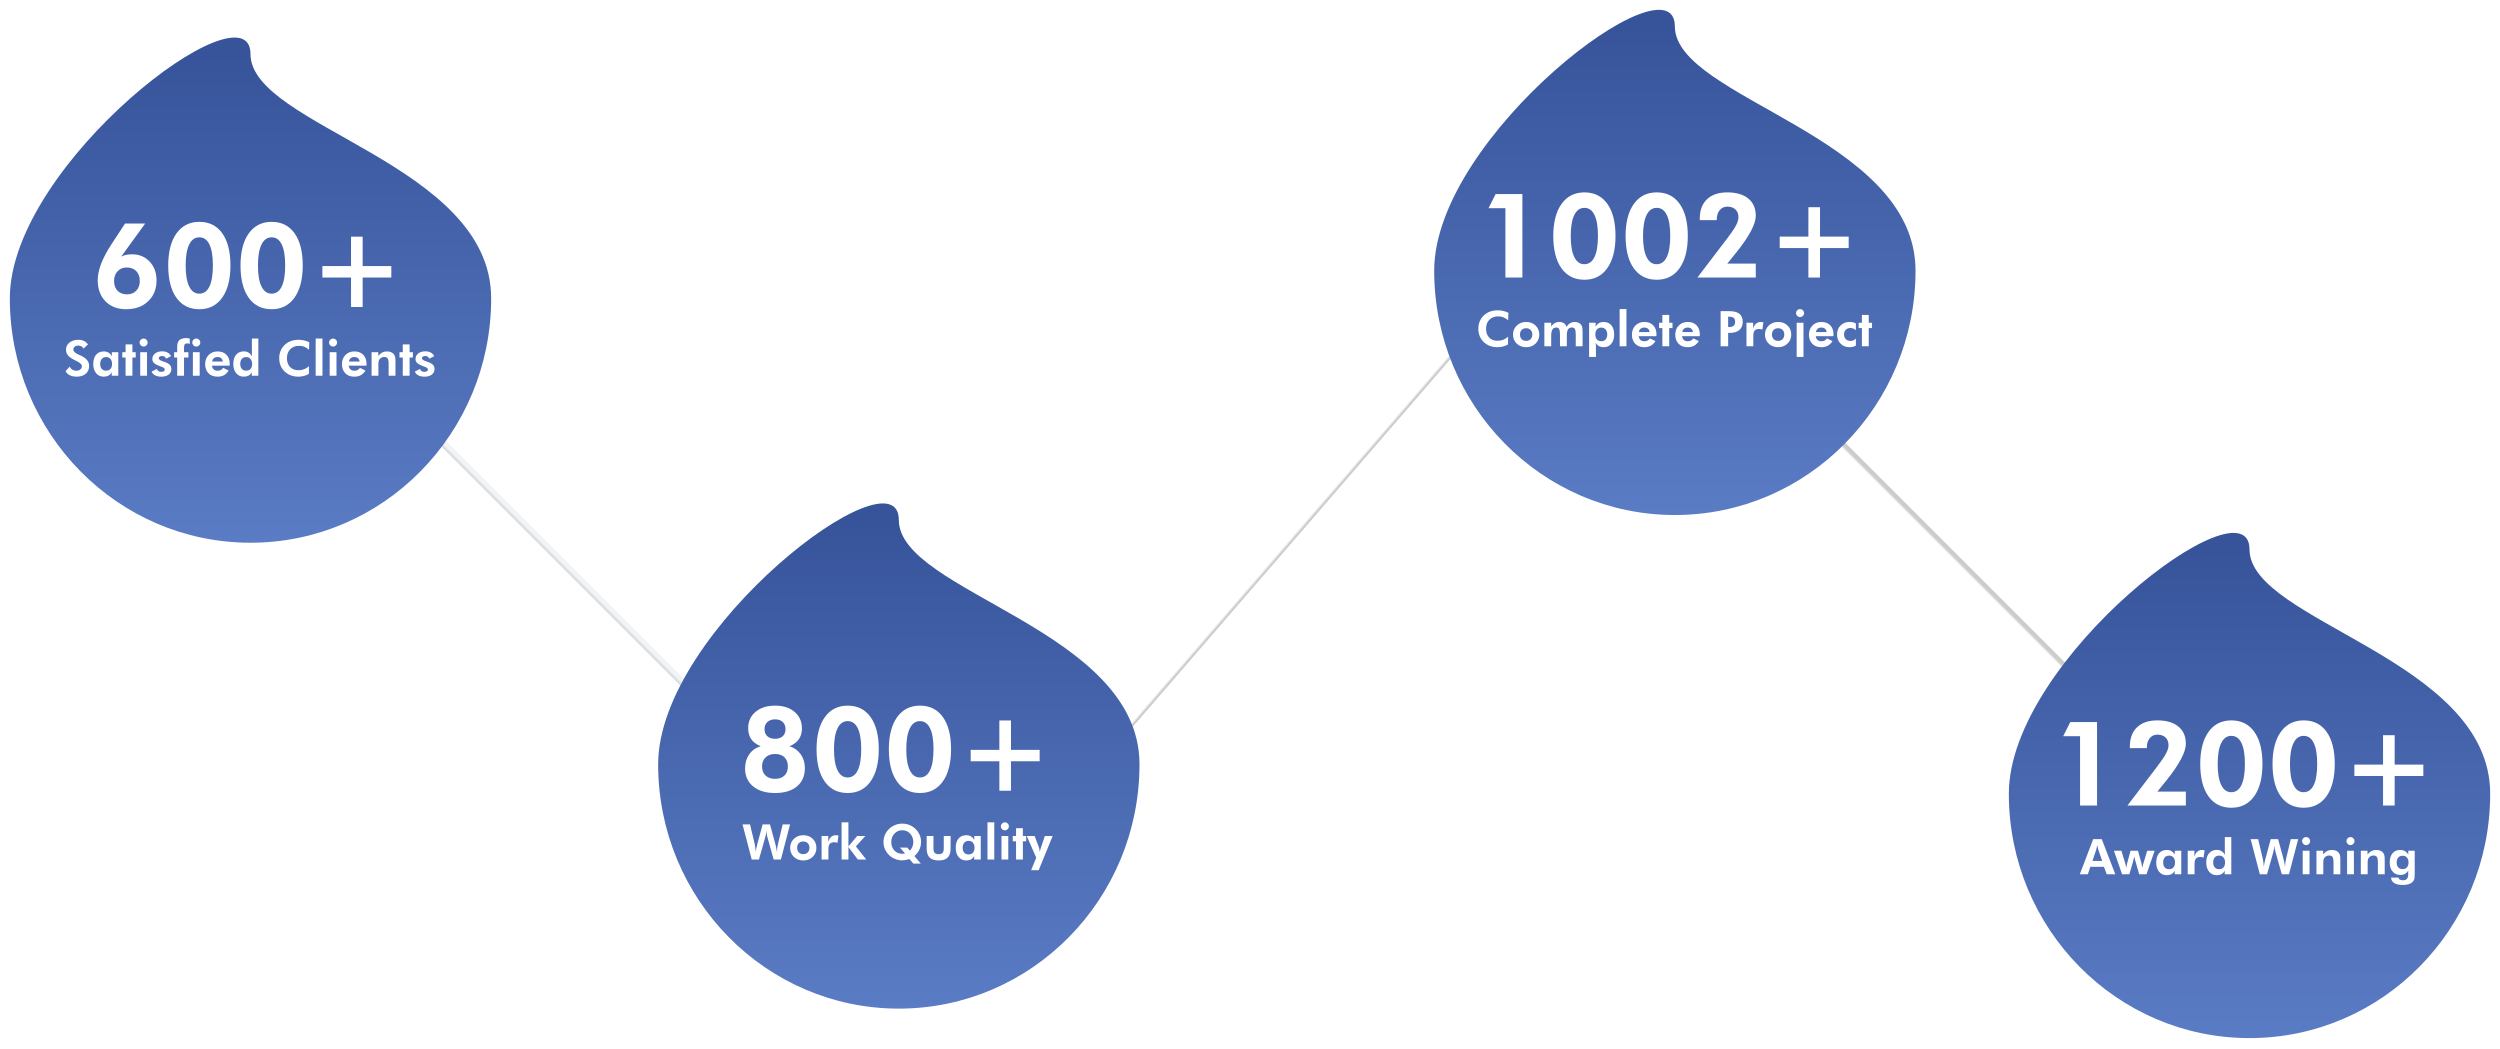 <svg width="1018" height="427" viewBox="0 0 1018 427" fill="none" xmlns="http://www.w3.org/2000/svg">
<g filter="url(#filter0_d_512_494)">
<path d="M351 348.5C351.828 348.5 352.5 347.828 352.5 347L352.5 333.5C352.5 332.672 351.828 332 351 332C350.172 332 349.5 332.672 349.5 333.5L349.5 345.5L337.5 345.5C336.672 345.5 336 346.172 336 347C336 347.828 336.672 348.5 337.5 348.5L351 348.5ZM166.939 165.061L349.939 348.061L352.061 345.939L169.061 162.939L166.939 165.061Z" fill="url(#paint0_linear_512_494)"/>
</g>
<g filter="url(#filter1_d_512_494)">
<path d="M877 305.5C877.828 305.5 878.5 304.828 878.5 304L878.5 290.5C878.5 289.672 877.828 289 877 289C876.172 289 875.5 289.672 875.5 290.5L875.5 302.5L863.5 302.5C862.672 302.5 862 303.172 862 304C862 304.828 862.672 305.5 863.5 305.5L877 305.5ZM692.939 122.061L875.939 305.061L878.061 302.939L695.061 119.939L692.939 122.061Z" fill="url(#paint1_linear_512_494)"/>
</g>
<g filter="url(#filter2_d_512_494)">
<path d="M619.694 107.891C619.634 107.065 618.915 106.444 618.089 106.504L604.624 107.487C603.798 107.547 603.177 108.265 603.238 109.092C603.298 109.918 604.016 110.539 604.843 110.479L616.811 109.605L617.684 121.574C617.744 122.4 618.463 123.021 619.289 122.96C620.116 122.9 620.736 122.181 620.676 121.355L619.694 107.891ZM450.135 304.813L619.333 108.981L617.063 107.02L447.865 302.851L450.135 304.813Z" fill="url(#paint2_linear_512_494)"/>
</g>
<g filter="url(#filter3_d_512_494)">
<path d="M200 117.5C200 172.452 156.124 217 102 217C47.876 217 4 172.452 4 117.5C4 62.547 102 -11.5 102 18C102 47.5 200 62.547 200 117.5Z" fill="url(#paint3_linear_512_494)"/>
</g>
<g filter="url(#filter4_d_512_494)">
<path d="M464 307.212C464 362.164 420.124 406.712 366 406.712C311.876 406.712 268 362.164 268 307.212C268 252.26 366 178.212 366 207.712C366 237.212 464 252.26 464 307.212Z" fill="url(#paint4_linear_512_494)"/>
</g>
<g filter="url(#filter5_d_512_494)">
<path d="M780 106.212C780 161.164 736.124 205.712 682 205.712C627.876 205.712 584 161.164 584 106.212C584 51.26 682 -22.788 682 6.712C682 36.212 780 51.26 780 106.212Z" fill="url(#paint5_linear_512_494)"/>
</g>
<g filter="url(#filter6_d_512_494)">
<path d="M1014 319.213C1014 374.165 970.124 418.713 916 418.713C861.876 418.713 818 374.165 818 319.213C818 264.26 916 190.213 916 219.713C916 249.213 1014 264.26 1014 319.213Z" fill="url(#paint6_linear_512_494)"/>
</g>
<path d="M26.684 151.184L28.383 149.26C28.598 149.787 28.943 150.204 29.418 150.51C29.893 150.809 30.427 150.959 31.02 150.959C31.736 150.959 32.302 150.79 32.719 150.451C33.135 150.113 33.344 149.657 33.344 149.084C33.344 148.407 32.65 147.733 31.264 147.062C30.814 146.848 30.46 146.672 30.199 146.535C28.949 145.884 28.083 145.249 27.602 144.631C27.12 144.006 26.879 143.264 26.879 142.404C26.879 141.226 27.344 140.259 28.275 139.504C29.213 138.742 30.427 138.361 31.918 138.361C32.784 138.361 33.529 138.514 34.154 138.82C34.786 139.12 35.342 139.592 35.824 140.236L34.018 141.965C33.803 141.548 33.516 141.239 33.158 141.037C32.807 140.829 32.38 140.725 31.879 140.725C31.273 140.725 30.785 140.878 30.414 141.184C30.043 141.483 29.857 141.874 29.857 142.355C29.857 143.111 30.593 143.801 32.065 144.426C32.357 144.549 32.582 144.647 32.738 144.719C33.949 145.272 34.844 145.897 35.424 146.594C36.01 147.29 36.303 148.085 36.303 148.977C36.303 150.318 35.844 151.389 34.926 152.189C34.014 152.984 32.787 153.381 31.244 153.381C30.15 153.381 29.213 153.192 28.432 152.814C27.65 152.437 27.068 151.893 26.684 151.184ZM45.629 148.195C45.629 147.336 45.411 146.656 44.975 146.154C44.545 145.653 43.962 145.402 43.227 145.402C42.471 145.402 41.876 145.653 41.44 146.154C41.01 146.649 40.795 147.329 40.795 148.195C40.795 149.061 41.007 149.735 41.43 150.217C41.859 150.699 42.452 150.939 43.207 150.939C43.975 150.939 44.571 150.699 44.994 150.217C45.417 149.735 45.629 149.061 45.629 148.195ZM48.168 153H45.473L45.512 151.623C45.134 152.229 44.678 152.674 44.145 152.961C43.617 153.241 42.973 153.381 42.211 153.381C40.941 153.381 39.916 152.909 39.135 151.965C38.36 151.021 37.973 149.774 37.973 148.225C37.973 146.61 38.353 145.354 39.115 144.455C39.883 143.55 40.948 143.098 42.309 143.098C43.018 143.098 43.64 143.257 44.174 143.576C44.714 143.895 45.167 144.37 45.531 145.002V143.42H48.168V153ZM51.137 153V145.598H49.799V143.42H51.137V140.236H53.92V143.42H55.258V145.598H53.92V153H51.137ZM56.85 139.484C56.85 139.042 57.009 138.661 57.328 138.342C57.647 138.023 58.028 137.863 58.471 137.863C58.92 137.863 59.304 138.023 59.623 138.342C59.949 138.654 60.111 139.035 60.111 139.484C60.111 139.934 59.949 140.318 59.623 140.637C59.304 140.956 58.92 141.115 58.471 141.115C58.028 141.115 57.647 140.952 57.328 140.627C57.009 140.301 56.85 139.921 56.85 139.484ZM57.094 153V143.42H59.867V153H57.094ZM61.752 151.32L63.891 150.217C63.962 150.588 64.154 150.881 64.467 151.096C64.779 151.311 65.167 151.418 65.629 151.418C66.085 151.418 66.443 151.337 66.703 151.174C66.963 151.005 67.094 150.773 67.094 150.48C67.094 150.018 66.632 149.631 65.707 149.318C65.421 149.221 65.193 149.139 65.023 149.074C63.897 148.651 63.116 148.225 62.68 147.795C62.25 147.365 62.035 146.835 62.035 146.203C62.035 145.266 62.403 144.507 63.139 143.928C63.874 143.348 64.844 143.059 66.049 143.059C66.908 143.059 67.65 143.231 68.275 143.576C68.907 143.921 69.366 144.41 69.652 145.041L67.611 146.057C67.501 145.699 67.309 145.428 67.035 145.246C66.762 145.057 66.42 144.963 66.01 144.963C65.6 144.963 65.268 145.048 65.014 145.217C64.76 145.386 64.633 145.607 64.633 145.881C64.633 146.356 65.264 146.799 66.527 147.209C66.677 147.255 66.791 147.29 66.869 147.316C67.917 147.661 68.663 148.065 69.106 148.527C69.548 148.983 69.769 149.566 69.769 150.275C69.769 151.226 69.402 151.981 68.666 152.541C67.93 153.101 66.938 153.381 65.688 153.381C64.698 153.381 63.852 153.199 63.148 152.834C62.452 152.463 61.986 151.958 61.752 151.32ZM72.152 153V145.598H70.912V143.42H72.152V141.262C72.152 139.973 72.449 139.051 73.041 138.498C73.633 137.938 74.61 137.658 75.971 137.658C76.12 137.658 76.293 137.674 76.488 137.707C76.69 137.733 76.951 137.785 77.269 137.863V140.08C77.1 139.989 76.938 139.924 76.781 139.885C76.625 139.839 76.462 139.816 76.293 139.816C75.805 139.816 75.456 139.947 75.248 140.207C75.04 140.461 74.936 140.904 74.936 141.535V143.42H76.713V145.598H74.936V153H72.152ZM78.295 139.484C78.295 139.042 78.454 138.661 78.773 138.342C79.092 138.023 79.473 137.863 79.916 137.863C80.365 137.863 80.749 138.023 81.068 138.342C81.394 138.654 81.557 139.035 81.557 139.484C81.557 139.934 81.394 140.318 81.068 140.637C80.749 140.956 80.365 141.115 79.916 141.115C79.473 141.115 79.092 140.952 78.773 140.627C78.454 140.301 78.295 139.921 78.295 139.484ZM78.539 153V143.42H81.312V153H78.539ZM90.736 147.219C90.658 146.613 90.437 146.158 90.072 145.852C89.714 145.539 89.223 145.383 88.598 145.383C87.973 145.383 87.471 145.539 87.094 145.852C86.723 146.158 86.485 146.613 86.381 147.219H90.736ZM93.49 148.898H86.293C86.404 149.589 86.654 150.106 87.045 150.451C87.436 150.79 87.966 150.959 88.637 150.959C89.144 150.959 89.581 150.861 89.945 150.666C90.316 150.471 90.626 150.174 90.873 149.777L93.119 150.9C92.598 151.74 91.967 152.365 91.225 152.775C90.482 153.179 89.6 153.381 88.578 153.381C87.029 153.381 85.801 152.919 84.897 151.994C83.992 151.07 83.539 149.826 83.539 148.264C83.539 146.76 84.011 145.523 84.955 144.553C85.906 143.583 87.12 143.098 88.598 143.098C90.121 143.098 91.326 143.553 92.211 144.465C93.096 145.37 93.539 146.607 93.539 148.176C93.539 148.26 93.536 148.355 93.529 148.459C93.523 148.557 93.51 148.703 93.49 148.898ZM102.66 148.195C102.66 147.336 102.442 146.656 102.006 146.154C101.576 145.653 100.993 145.402 100.258 145.402C99.503 145.402 98.907 145.65 98.471 146.145C98.041 146.633 97.826 147.31 97.826 148.176C97.826 149.042 98.038 149.719 98.461 150.207C98.891 150.695 99.483 150.939 100.238 150.939C101.007 150.939 101.602 150.699 102.025 150.217C102.449 149.735 102.66 149.061 102.66 148.195ZM105.199 153H102.504L102.543 151.623C102.165 152.229 101.71 152.674 101.176 152.961C100.648 153.241 100.004 153.381 99.242 153.381C97.973 153.381 96.947 152.909 96.166 151.965C95.391 151.021 95.004 149.774 95.004 148.225C95.004 146.604 95.385 145.34 96.147 144.436C96.915 143.531 97.979 143.078 99.34 143.078C100.036 143.078 100.648 143.238 101.176 143.557C101.703 143.876 102.198 144.38 102.66 145.07C102.628 144.836 102.602 144.579 102.582 144.299C102.569 144.012 102.562 143.687 102.562 143.322V137.863H105.199V153ZM125.834 142.424C125.215 141.87 124.581 141.467 123.93 141.213C123.279 140.952 122.582 140.822 121.84 140.822C120.316 140.822 119.102 141.278 118.197 142.189C117.292 143.101 116.84 144.325 116.84 145.861C116.84 147.365 117.26 148.56 118.1 149.445C118.939 150.324 120.085 150.764 121.537 150.764C122.364 150.764 123.132 150.627 123.842 150.354C124.551 150.074 125.209 149.657 125.814 149.104L125.795 152.238C125.144 152.622 124.46 152.909 123.744 153.098C123.035 153.286 122.286 153.381 121.498 153.381C119.219 153.381 117.348 152.674 115.883 151.262C114.424 149.842 113.695 148.042 113.695 145.861C113.695 143.687 114.428 141.893 115.893 140.48C117.357 139.068 119.245 138.361 121.557 138.361C122.331 138.361 123.08 138.443 123.803 138.605C124.525 138.768 125.238 139.019 125.941 139.357L125.834 142.424ZM128.539 153V137.863H131.312V153H128.539ZM133.998 139.484C133.998 139.042 134.158 138.661 134.477 138.342C134.796 138.023 135.176 137.863 135.619 137.863C136.068 137.863 136.452 138.023 136.771 138.342C137.097 138.654 137.26 139.035 137.26 139.484C137.26 139.934 137.097 140.318 136.771 140.637C136.452 140.956 136.068 141.115 135.619 141.115C135.176 141.115 134.796 140.952 134.477 140.627C134.158 140.301 133.998 139.921 133.998 139.484ZM134.242 153V143.42H137.016V153H134.242ZM146.439 147.219C146.361 146.613 146.14 146.158 145.775 145.852C145.417 145.539 144.926 145.383 144.301 145.383C143.676 145.383 143.174 145.539 142.797 145.852C142.426 146.158 142.188 146.613 142.084 147.219H146.439ZM149.193 148.898H141.996C142.107 149.589 142.357 150.106 142.748 150.451C143.139 150.79 143.669 150.959 144.34 150.959C144.848 150.959 145.284 150.861 145.648 150.666C146.02 150.471 146.329 150.174 146.576 149.777L148.822 150.9C148.301 151.74 147.67 152.365 146.928 152.775C146.186 153.179 145.303 153.381 144.281 153.381C142.732 153.381 141.505 152.919 140.6 151.994C139.695 151.07 139.242 149.826 139.242 148.264C139.242 146.76 139.714 145.523 140.658 144.553C141.609 143.583 142.823 143.098 144.301 143.098C145.824 143.098 147.029 143.553 147.914 144.465C148.799 145.37 149.242 146.607 149.242 148.176C149.242 148.26 149.239 148.355 149.232 148.459C149.226 148.557 149.213 148.703 149.193 148.898ZM151.303 153V143.42H154.027V144.924C154.529 144.299 155.066 143.84 155.639 143.547C156.218 143.247 156.859 143.098 157.562 143.098C158.305 143.098 158.926 143.225 159.428 143.479C159.936 143.726 160.336 144.107 160.629 144.621C160.772 144.888 160.873 145.191 160.932 145.529C160.997 145.861 161.029 146.385 161.029 147.102V147.404V153H158.246V148.264C158.246 147.085 158.109 146.307 157.836 145.93C157.562 145.552 157.094 145.363 156.43 145.363C156.046 145.363 155.691 145.445 155.365 145.607C155.046 145.764 154.779 145.988 154.564 146.281C154.395 146.509 154.271 146.77 154.193 147.062C154.122 147.355 154.086 147.801 154.086 148.4V148.781V153H151.303ZM164.008 153V145.598H162.67V143.42H164.008V140.236H166.791V143.42H168.129V145.598H166.791V153H164.008ZM168.92 151.32L171.059 150.217C171.13 150.588 171.322 150.881 171.635 151.096C171.947 151.311 172.335 151.418 172.797 151.418C173.253 151.418 173.611 151.337 173.871 151.174C174.132 151.005 174.262 150.773 174.262 150.48C174.262 150.018 173.799 149.631 172.875 149.318C172.589 149.221 172.361 149.139 172.191 149.074C171.065 148.651 170.284 148.225 169.848 147.795C169.418 147.365 169.203 146.835 169.203 146.203C169.203 145.266 169.571 144.507 170.307 143.928C171.042 143.348 172.012 143.059 173.217 143.059C174.076 143.059 174.818 143.231 175.443 143.576C176.075 143.921 176.534 144.41 176.82 145.041L174.779 146.057C174.669 145.699 174.477 145.428 174.203 145.246C173.93 145.057 173.588 144.963 173.178 144.963C172.768 144.963 172.436 145.048 172.182 145.217C171.928 145.386 171.801 145.607 171.801 145.881C171.801 146.356 172.432 146.799 173.695 147.209C173.845 147.255 173.959 147.29 174.037 147.316C175.085 147.661 175.831 148.065 176.273 148.527C176.716 148.983 176.938 149.566 176.938 150.275C176.938 151.226 176.57 151.981 175.834 152.541C175.098 153.101 174.105 153.381 172.855 153.381C171.866 153.381 171.02 153.199 170.316 152.834C169.62 152.463 169.154 151.958 168.92 151.32Z" fill="white"/>
<path d="M313.543 335.703L315.662 343.457C315.799 343.952 315.926 344.482 316.043 345.049C316.16 345.615 316.271 346.25 316.375 346.953C316.388 346.361 316.43 345.778 316.502 345.205C316.58 344.626 316.694 344.043 316.844 343.457L318.699 335.703H321.717L317.977 350H315.037L312.479 340.879C312.355 340.462 312.257 340.042 312.186 339.619C312.114 339.196 312.065 338.757 312.039 338.301C312.007 338.783 311.954 339.238 311.883 339.668C311.818 340.098 311.73 340.501 311.619 340.879L309.041 350H306.102L302.361 335.703H305.418L307.303 343.643C307.407 344.098 307.492 344.593 307.557 345.127C307.622 345.654 307.671 346.23 307.703 346.855C307.827 346.029 308.055 344.98 308.387 343.711L308.436 343.506L310.535 335.703H313.543ZM329.607 345.225C329.607 344.443 329.38 343.822 328.924 343.359C328.468 342.891 327.856 342.656 327.088 342.656C326.32 342.656 325.711 342.887 325.262 343.35C324.812 343.812 324.588 344.437 324.588 345.225C324.588 346.006 324.812 346.631 325.262 347.1C325.711 347.568 326.32 347.803 327.088 347.803C327.85 347.803 328.458 347.568 328.914 347.1C329.376 346.631 329.607 346.006 329.607 345.225ZM332.439 345.244C332.439 346.715 331.935 347.939 330.926 348.916C329.923 349.893 328.65 350.381 327.107 350.381C325.551 350.381 324.269 349.893 323.26 348.916C322.251 347.939 321.746 346.715 321.746 345.244C321.746 343.779 322.254 342.555 323.27 341.572C324.285 340.589 325.564 340.098 327.107 340.098C328.657 340.098 329.933 340.583 330.936 341.553C331.938 342.523 332.439 343.753 332.439 345.244ZM337.234 342.881C337.514 341.95 337.915 341.253 338.436 340.791C338.963 340.329 339.614 340.098 340.389 340.098C340.564 340.098 340.854 340.13 341.258 340.195C341.336 340.208 341.395 340.218 341.434 340.225L341.014 343.213C340.805 343.128 340.594 343.066 340.379 343.027C340.171 342.982 339.949 342.959 339.715 342.959C338.868 342.959 338.26 343.177 337.889 343.613C337.518 344.043 337.332 344.766 337.332 345.781V350H334.549V340.42H337.293L337.234 342.881ZM342.693 334.863H345.477V344.658L349.031 340.42H352.371L348.514 344.658L352.752 350H349.314L345.477 344.922V350H342.693V334.863ZM369.461 345.156L370.516 346.396C370.958 345.941 371.297 345.407 371.531 344.795C371.772 344.176 371.893 343.538 371.893 342.881C371.893 341.527 371.466 340.387 370.613 339.463C369.76 338.538 368.696 338.076 367.42 338.076C366.124 338.076 365.05 338.538 364.197 339.463C363.344 340.381 362.918 341.52 362.918 342.881C362.918 344.255 363.335 345.394 364.168 346.299C365.008 347.204 366.072 347.656 367.361 347.656C367.472 347.656 367.625 347.646 367.82 347.627C368.022 347.601 368.26 347.565 368.533 347.52L366.473 345.156H369.461ZM374.959 351.66H371.912L370.359 349.824C369.656 350.007 369.07 350.137 368.602 350.215C368.139 350.299 367.726 350.342 367.361 350.342C366.378 350.342 365.415 350.15 364.471 349.766C363.527 349.382 362.703 348.848 362 348.164C361.277 347.461 360.721 346.654 360.33 345.742C359.946 344.824 359.754 343.864 359.754 342.861C359.754 341.859 359.946 340.905 360.33 340C360.714 339.089 361.271 338.275 362 337.559C362.71 336.855 363.53 336.318 364.461 335.947C365.398 335.57 366.385 335.381 367.42 335.381C368.436 335.381 369.409 335.57 370.34 335.947C371.271 336.318 372.098 336.855 372.82 337.559C373.543 338.268 374.096 339.076 374.48 339.98C374.865 340.885 375.057 341.846 375.057 342.861C375.057 343.981 374.826 345.026 374.363 345.996C373.901 346.966 373.224 347.829 372.332 348.584L374.959 351.66ZM380.105 340.42V345.459C380.105 346.305 380.268 346.911 380.594 347.275C380.926 347.64 381.463 347.822 382.205 347.822C382.941 347.822 383.475 347.64 383.807 347.275C384.139 346.904 384.305 346.299 384.305 345.459V340.42H387.088V345.459C387.088 347.145 386.694 348.389 385.906 349.189C385.118 349.984 383.898 350.381 382.244 350.381C380.558 350.381 379.318 349.984 378.523 349.189C377.736 348.395 377.342 347.152 377.342 345.459V340.42H380.105ZM396.824 345.195C396.824 344.336 396.606 343.656 396.17 343.154C395.74 342.653 395.158 342.402 394.422 342.402C393.667 342.402 393.071 342.653 392.635 343.154C392.205 343.649 391.99 344.329 391.99 345.195C391.99 346.061 392.202 346.735 392.625 347.217C393.055 347.699 393.647 347.939 394.402 347.939C395.171 347.939 395.766 347.699 396.189 347.217C396.613 346.735 396.824 346.061 396.824 345.195ZM399.363 350H396.668L396.707 348.623C396.329 349.229 395.874 349.674 395.34 349.961C394.812 350.241 394.168 350.381 393.406 350.381C392.137 350.381 391.111 349.909 390.33 348.965C389.555 348.021 389.168 346.774 389.168 345.225C389.168 343.61 389.549 342.354 390.311 341.455C391.079 340.55 392.143 340.098 393.504 340.098C394.214 340.098 394.835 340.257 395.369 340.576C395.91 340.895 396.362 341.37 396.727 342.002V340.42H399.363V350ZM402.098 350V334.863H404.871V350H402.098ZM407.557 336.484C407.557 336.042 407.716 335.661 408.035 335.342C408.354 335.023 408.735 334.863 409.178 334.863C409.627 334.863 410.011 335.023 410.33 335.342C410.656 335.654 410.818 336.035 410.818 336.484C410.818 336.934 410.656 337.318 410.33 337.637C410.011 337.956 409.627 338.115 409.178 338.115C408.735 338.115 408.354 337.952 408.035 337.627C407.716 337.301 407.557 336.921 407.557 336.484ZM407.801 350V340.42H410.574V350H407.801ZM413.738 350V342.598H412.4V340.42H413.738V337.236H416.521V340.42H417.859V342.598H416.521V350H413.738ZM421.951 349.258L418.094 340.42H421.307L422.967 344.805C423.077 345.078 423.169 345.394 423.24 345.752C423.312 346.104 423.367 346.497 423.406 346.934C423.471 346.582 423.553 346.224 423.65 345.859C423.748 345.495 423.868 345.107 424.012 344.697L425.467 340.42H428.65L422.947 354.355H419.871L421.951 349.258Z" fill="white"/>
<path d="M614.115 130.424C613.497 129.87 612.862 129.467 612.211 129.213C611.56 128.952 610.863 128.822 610.121 128.822C608.598 128.822 607.383 129.278 606.479 130.189C605.574 131.101 605.121 132.325 605.121 133.861C605.121 135.365 605.541 136.56 606.381 137.445C607.221 138.324 608.367 138.764 609.818 138.764C610.645 138.764 611.413 138.627 612.123 138.354C612.833 138.074 613.49 137.657 614.096 137.104L614.076 140.238C613.425 140.622 612.742 140.909 612.025 141.098C611.316 141.286 610.567 141.381 609.779 141.381C607.501 141.381 605.629 140.674 604.164 139.262C602.706 137.842 601.977 136.042 601.977 133.861C601.977 131.687 602.709 129.893 604.174 128.48C605.639 127.068 607.527 126.361 609.838 126.361C610.613 126.361 611.361 126.443 612.084 126.605C612.807 126.768 613.52 127.019 614.223 127.357L614.115 130.424ZM623.959 136.225C623.959 135.443 623.731 134.822 623.275 134.359C622.82 133.891 622.208 133.656 621.439 133.656C620.671 133.656 620.062 133.887 619.613 134.35C619.164 134.812 618.939 135.437 618.939 136.225C618.939 137.006 619.164 137.631 619.613 138.1C620.062 138.568 620.671 138.803 621.439 138.803C622.201 138.803 622.81 138.568 623.266 138.1C623.728 137.631 623.959 137.006 623.959 136.225ZM626.791 136.244C626.791 137.715 626.286 138.939 625.277 139.916C624.275 140.893 623.002 141.381 621.459 141.381C619.903 141.381 618.62 140.893 617.611 139.916C616.602 138.939 616.098 137.715 616.098 136.244C616.098 134.779 616.605 133.555 617.621 132.572C618.637 131.589 619.916 131.098 621.459 131.098C623.008 131.098 624.285 131.583 625.287 132.553C626.29 133.523 626.791 134.753 626.791 136.244ZM631.645 141H628.861V131.42H631.645V132.924C632.1 132.292 632.585 131.83 633.1 131.537C633.62 131.244 634.21 131.098 634.867 131.098C635.661 131.098 636.306 131.26 636.801 131.586C637.302 131.911 637.657 132.403 637.865 133.061C638.308 132.41 638.809 131.921 639.369 131.596C639.936 131.264 640.554 131.098 641.225 131.098C641.902 131.098 642.475 131.225 642.943 131.479C643.419 131.726 643.786 132.1 644.047 132.602C644.184 132.875 644.281 133.184 644.34 133.529C644.398 133.874 644.428 134.398 644.428 135.102V135.404V141H641.645V136.264C641.645 135.098 641.524 134.324 641.283 133.939C641.049 133.555 640.635 133.363 640.043 133.363C639.327 133.363 638.806 133.63 638.48 134.164C638.161 134.698 638.002 135.57 638.002 136.781V141H635.219V136.264C635.219 135.137 635.108 134.376 634.887 133.979C634.665 133.581 634.285 133.383 633.744 133.383C633.008 133.383 632.475 133.653 632.143 134.193C631.811 134.727 631.645 135.59 631.645 136.781V141ZM649.623 136.195C649.623 137.061 649.835 137.735 650.258 138.217C650.688 138.699 651.283 138.939 652.045 138.939C652.807 138.939 653.399 138.699 653.822 138.217C654.252 137.735 654.467 137.061 654.467 136.195C654.467 135.329 654.249 134.649 653.812 134.154C653.383 133.653 652.787 133.402 652.025 133.402C651.29 133.402 650.704 133.653 650.268 134.154C649.838 134.656 649.623 135.336 649.623 136.195ZM647.084 145.355V131.42H649.75V133.002C650.115 132.364 650.561 131.889 651.088 131.576C651.622 131.257 652.24 131.098 652.943 131.098C654.304 131.098 655.368 131.55 656.137 132.455C656.905 133.354 657.289 134.61 657.289 136.225C657.289 137.781 656.902 139.031 656.127 139.975C655.352 140.912 654.333 141.381 653.07 141.381C652.309 141.381 651.661 141.241 651.127 140.961C650.6 140.674 650.147 140.229 649.77 139.623C649.802 139.864 649.825 140.128 649.838 140.414C649.857 140.694 649.867 141.016 649.867 141.381V145.355H647.084ZM659.516 141V125.863H662.289V141H659.516ZM671.713 135.219C671.635 134.613 671.413 134.158 671.049 133.852C670.691 133.539 670.199 133.383 669.574 133.383C668.949 133.383 668.448 133.539 668.07 133.852C667.699 134.158 667.462 134.613 667.357 135.219H671.713ZM674.467 136.898H667.27C667.38 137.589 667.631 138.106 668.021 138.451C668.412 138.79 668.943 138.959 669.613 138.959C670.121 138.959 670.557 138.861 670.922 138.666C671.293 138.471 671.602 138.174 671.85 137.777L674.096 138.9C673.575 139.74 672.943 140.365 672.201 140.775C671.459 141.179 670.577 141.381 669.555 141.381C668.005 141.381 666.778 140.919 665.873 139.994C664.968 139.07 664.516 137.826 664.516 136.264C664.516 134.76 664.988 133.523 665.932 132.553C666.882 131.583 668.096 131.098 669.574 131.098C671.098 131.098 672.302 131.553 673.188 132.465C674.073 133.37 674.516 134.607 674.516 136.176C674.516 136.26 674.512 136.355 674.506 136.459C674.499 136.557 674.486 136.703 674.467 136.898ZM676.918 141V133.598H675.58V131.42H676.918V128.236H679.701V131.42H681.039V133.598H679.701V141H676.918ZM689.369 135.219C689.291 134.613 689.07 134.158 688.705 133.852C688.347 133.539 687.855 133.383 687.23 133.383C686.605 133.383 686.104 133.539 685.727 133.852C685.355 134.158 685.118 134.613 685.014 135.219H689.369ZM692.123 136.898H684.926C685.036 137.589 685.287 138.106 685.678 138.451C686.068 138.79 686.599 138.959 687.27 138.959C687.777 138.959 688.214 138.861 688.578 138.666C688.949 138.471 689.258 138.174 689.506 137.777L691.752 138.9C691.231 139.74 690.6 140.365 689.857 140.775C689.115 141.179 688.233 141.381 687.211 141.381C685.661 141.381 684.434 140.919 683.529 139.994C682.624 139.07 682.172 137.826 682.172 136.264C682.172 134.76 682.644 133.523 683.588 132.553C684.538 131.583 685.753 131.098 687.23 131.098C688.754 131.098 689.958 131.553 690.844 132.465C691.729 133.37 692.172 134.607 692.172 136.176C692.172 136.26 692.169 136.355 692.162 136.459C692.156 136.557 692.143 136.703 692.123 136.898ZM703.705 133.158H704.145C704.978 133.158 705.583 132.986 705.961 132.641C706.339 132.296 706.527 131.742 706.527 130.98C706.527 130.277 706.339 129.766 705.961 129.447C705.583 129.122 704.978 128.959 704.145 128.959H703.705V133.158ZM700.629 141V126.703H704.145C706.02 126.703 707.403 127.061 708.295 127.777C709.193 128.493 709.643 129.6 709.643 131.098C709.643 132.484 709.19 133.572 708.285 134.359C707.387 135.147 706.14 135.541 704.545 135.541H703.705V141H700.629ZM713.852 133.881C714.132 132.95 714.532 132.253 715.053 131.791C715.58 131.329 716.231 131.098 717.006 131.098C717.182 131.098 717.471 131.13 717.875 131.195C717.953 131.208 718.012 131.218 718.051 131.225L717.631 134.213C717.423 134.128 717.211 134.066 716.996 134.027C716.788 133.982 716.566 133.959 716.332 133.959C715.486 133.959 714.877 134.177 714.506 134.613C714.135 135.043 713.949 135.766 713.949 136.781V141H711.166V131.42H713.91L713.852 133.881ZM726.557 136.225C726.557 135.443 726.329 134.822 725.873 134.359C725.417 133.891 724.805 133.656 724.037 133.656C723.269 133.656 722.66 133.887 722.211 134.35C721.762 134.812 721.537 135.437 721.537 136.225C721.537 137.006 721.762 137.631 722.211 138.1C722.66 138.568 723.269 138.803 724.037 138.803C724.799 138.803 725.408 138.568 725.863 138.1C726.326 137.631 726.557 137.006 726.557 136.225ZM729.389 136.244C729.389 137.715 728.884 138.939 727.875 139.916C726.872 140.893 725.6 141.381 724.057 141.381C722.501 141.381 721.218 140.893 720.209 139.916C719.2 138.939 718.695 137.715 718.695 136.244C718.695 134.779 719.203 133.555 720.219 132.572C721.234 131.589 722.514 131.098 724.057 131.098C725.606 131.098 726.882 131.583 727.885 132.553C728.887 133.523 729.389 134.753 729.389 136.244ZM731.361 127.484C731.361 127.042 731.521 126.661 731.84 126.342C732.159 126.023 732.54 125.863 732.982 125.863C733.432 125.863 733.816 126.023 734.135 126.342C734.46 126.654 734.623 127.035 734.623 127.484C734.623 127.934 734.46 128.318 734.135 128.637C733.816 128.956 733.432 129.115 732.982 129.115C732.54 129.115 732.159 128.952 731.84 128.627C731.521 128.301 731.361 127.921 731.361 127.484ZM731.605 145.355V131.42H734.379V145.355H731.605ZM743.803 135.219C743.725 134.613 743.503 134.158 743.139 133.852C742.781 133.539 742.289 133.383 741.664 133.383C741.039 133.383 740.538 133.539 740.16 133.852C739.789 134.158 739.551 134.613 739.447 135.219H743.803ZM746.557 136.898H739.359C739.47 137.589 739.721 138.106 740.111 138.451C740.502 138.79 741.033 138.959 741.703 138.959C742.211 138.959 742.647 138.861 743.012 138.666C743.383 138.471 743.692 138.174 743.939 137.777L746.186 138.9C745.665 139.74 745.033 140.365 744.291 140.775C743.549 141.179 742.667 141.381 741.645 141.381C740.095 141.381 738.868 140.919 737.963 139.994C737.058 139.07 736.605 137.826 736.605 136.264C736.605 134.76 737.077 133.523 738.021 132.553C738.972 131.583 740.186 131.098 741.664 131.098C743.188 131.098 744.392 131.553 745.277 132.465C746.163 133.37 746.605 134.607 746.605 136.176C746.605 136.26 746.602 136.355 746.596 136.459C746.589 136.557 746.576 136.703 746.557 136.898ZM755.727 140.717C755.349 140.945 754.952 141.111 754.535 141.215C754.118 141.326 753.663 141.381 753.168 141.381C751.658 141.381 750.427 140.902 749.477 139.945C748.526 138.982 748.051 137.732 748.051 136.195C748.051 134.691 748.529 133.467 749.486 132.523C750.443 131.573 751.684 131.098 753.207 131.098C753.715 131.098 754.171 131.146 754.574 131.244C754.978 131.342 755.362 131.495 755.727 131.703L755.707 134.496C755.414 134.197 755.076 133.965 754.691 133.803C754.307 133.64 753.9 133.559 753.471 133.559C752.689 133.559 752.064 133.799 751.596 134.281C751.127 134.757 750.893 135.388 750.893 136.176C750.893 136.983 751.13 137.628 751.605 138.109C752.087 138.585 752.735 138.822 753.549 138.822C753.998 138.822 754.395 138.741 754.74 138.578C755.092 138.415 755.414 138.161 755.707 137.816L755.727 140.717ZM758.168 141V133.598H756.83V131.42H758.168V128.236H760.951V131.42H762.289V133.598H760.951V141H758.168Z" fill="white"/>
<path d="M856.004 350.561L854.402 345.941C854.357 345.805 854.298 345.57 854.227 345.238C854.155 344.906 854.08 344.499 854.002 344.018C853.917 344.48 853.836 344.896 853.758 345.268C853.68 345.632 853.621 345.876 853.582 346L852.039 350.561H856.004ZM846.902 356L852.342 341.703H855.838L861.355 356H857.879L856.717 352.963H851.18L850.184 356H846.902ZM870.584 346.42L871.971 351.381C871.997 351.479 872.029 351.651 872.068 351.898C872.114 352.146 872.192 352.654 872.303 353.422C872.361 353.122 872.433 352.807 872.518 352.475C872.609 352.143 872.719 351.771 872.85 351.361L874.344 346.42H877.371L874.051 356H871.082L869.646 351.039C869.62 350.948 869.578 350.801 869.52 350.6C869.305 349.851 869.148 349.239 869.051 348.764C868.966 349.206 868.882 349.61 868.797 349.975C868.719 350.339 868.634 350.681 868.543 351L867.068 356H864.109L860.789 346.42H863.826L865.291 351.176C865.421 351.605 865.529 351.996 865.613 352.348C865.698 352.693 865.77 353.048 865.828 353.412C865.88 353.015 865.942 352.634 866.014 352.27C866.085 351.898 866.17 351.54 866.268 351.195L867.547 346.42H870.584ZM885.672 351.195C885.672 350.336 885.454 349.656 885.018 349.154C884.588 348.653 884.005 348.402 883.27 348.402C882.514 348.402 881.919 348.653 881.482 349.154C881.053 349.649 880.838 350.329 880.838 351.195C880.838 352.061 881.049 352.735 881.473 353.217C881.902 353.699 882.495 353.939 883.25 353.939C884.018 353.939 884.614 353.699 885.037 353.217C885.46 352.735 885.672 352.061 885.672 351.195ZM888.211 356H885.516L885.555 354.623C885.177 355.229 884.721 355.674 884.188 355.961C883.66 356.241 883.016 356.381 882.254 356.381C880.984 356.381 879.959 355.909 879.178 354.965C878.403 354.021 878.016 352.774 878.016 351.225C878.016 349.61 878.396 348.354 879.158 347.455C879.926 346.55 880.991 346.098 882.352 346.098C883.061 346.098 883.683 346.257 884.217 346.576C884.757 346.895 885.21 347.37 885.574 348.002V346.42H888.211V356ZM893.523 348.881C893.803 347.95 894.204 347.253 894.725 346.791C895.252 346.329 895.903 346.098 896.678 346.098C896.854 346.098 897.143 346.13 897.547 346.195C897.625 346.208 897.684 346.218 897.723 346.225L897.303 349.213C897.094 349.128 896.883 349.066 896.668 349.027C896.46 348.982 896.238 348.959 896.004 348.959C895.158 348.959 894.549 349.177 894.178 349.613C893.807 350.043 893.621 350.766 893.621 351.781V356H890.838V346.42H893.582L893.523 348.881ZM906.043 351.195C906.043 350.336 905.825 349.656 905.389 349.154C904.959 348.653 904.376 348.402 903.641 348.402C902.885 348.402 902.29 348.65 901.854 349.145C901.424 349.633 901.209 350.31 901.209 351.176C901.209 352.042 901.421 352.719 901.844 353.207C902.273 353.695 902.866 353.939 903.621 353.939C904.389 353.939 904.985 353.699 905.408 353.217C905.831 352.735 906.043 352.061 906.043 351.195ZM908.582 356H905.887L905.926 354.623C905.548 355.229 905.092 355.674 904.559 355.961C904.031 356.241 903.387 356.381 902.625 356.381C901.355 356.381 900.33 355.909 899.549 354.965C898.774 354.021 898.387 352.774 898.387 351.225C898.387 349.604 898.768 348.34 899.529 347.436C900.298 346.531 901.362 346.078 902.723 346.078C903.419 346.078 904.031 346.238 904.559 346.557C905.086 346.876 905.581 347.38 906.043 348.07C906.01 347.836 905.984 347.579 905.965 347.299C905.952 347.012 905.945 346.687 905.945 346.322V340.863H908.582V356ZM927.645 341.703L929.764 349.457C929.9 349.952 930.027 350.482 930.145 351.049C930.262 351.615 930.372 352.25 930.477 352.953C930.49 352.361 930.532 351.778 930.604 351.205C930.682 350.626 930.796 350.043 930.945 349.457L932.801 341.703H935.818L932.078 356H929.139L926.58 346.879C926.456 346.462 926.359 346.042 926.287 345.619C926.215 345.196 926.167 344.757 926.141 344.301C926.108 344.783 926.056 345.238 925.984 345.668C925.919 346.098 925.831 346.501 925.721 346.879L923.143 356H920.203L916.463 341.703H919.52L921.404 349.643C921.508 350.098 921.593 350.593 921.658 351.127C921.723 351.654 921.772 352.23 921.805 352.855C921.928 352.029 922.156 350.98 922.488 349.711L922.537 349.506L924.637 341.703H927.645ZM937.42 342.484C937.42 342.042 937.579 341.661 937.898 341.342C938.217 341.023 938.598 340.863 939.041 340.863C939.49 340.863 939.874 341.023 940.193 341.342C940.519 341.654 940.682 342.035 940.682 342.484C940.682 342.934 940.519 343.318 940.193 343.637C939.874 343.956 939.49 344.115 939.041 344.115C938.598 344.115 938.217 343.952 937.898 343.627C937.579 343.301 937.42 342.921 937.42 342.484ZM937.664 356V346.42H940.438V356H937.664ZM943.26 356V346.42H945.984V347.924C946.486 347.299 947.023 346.84 947.596 346.547C948.175 346.247 948.816 346.098 949.52 346.098C950.262 346.098 950.883 346.225 951.385 346.479C951.893 346.726 952.293 347.107 952.586 347.621C952.729 347.888 952.83 348.191 952.889 348.529C952.954 348.861 952.986 349.385 952.986 350.102V350.404V356H950.203V351.264C950.203 350.085 950.066 349.307 949.793 348.93C949.52 348.552 949.051 348.363 948.387 348.363C948.003 348.363 947.648 348.445 947.322 348.607C947.003 348.764 946.736 348.988 946.521 349.281C946.352 349.509 946.229 349.77 946.15 350.062C946.079 350.355 946.043 350.801 946.043 351.4V351.781V356H943.26ZM955.486 342.484C955.486 342.042 955.646 341.661 955.965 341.342C956.284 341.023 956.665 340.863 957.107 340.863C957.557 340.863 957.941 341.023 958.26 341.342C958.585 341.654 958.748 342.035 958.748 342.484C958.748 342.934 958.585 343.318 958.26 343.637C957.941 343.956 957.557 344.115 957.107 344.115C956.665 344.115 956.284 343.952 955.965 343.627C955.646 343.301 955.486 342.921 955.486 342.484ZM955.73 356V346.42H958.504V356H955.73ZM961.326 356V346.42H964.051V347.924C964.552 347.299 965.089 346.84 965.662 346.547C966.242 346.247 966.883 346.098 967.586 346.098C968.328 346.098 968.95 346.225 969.451 346.479C969.959 346.726 970.359 347.107 970.652 347.621C970.796 347.888 970.896 348.191 970.955 348.529C971.02 348.861 971.053 349.385 971.053 350.102V350.404V356H968.27V351.264C968.27 350.085 968.133 349.307 967.859 348.93C967.586 348.552 967.117 348.363 966.453 348.363C966.069 348.363 965.714 348.445 965.389 348.607C965.07 348.764 964.803 348.988 964.588 349.281C964.419 349.509 964.295 349.77 964.217 350.062C964.145 350.355 964.109 350.801 964.109 351.4V351.781V356H961.326ZM983.27 355.844C983.27 356.853 983.208 357.562 983.084 357.973C982.967 358.383 982.762 358.738 982.469 359.037C982.052 359.486 981.518 359.818 980.867 360.033C980.216 360.248 979.425 360.355 978.494 360.355C976.938 360.355 975.757 360.108 974.949 359.613C974.142 359.118 973.702 358.367 973.631 357.357H976.688C976.733 357.729 976.902 358.002 977.195 358.178C977.488 358.354 977.921 358.441 978.494 358.441C979.249 358.441 979.793 358.246 980.125 357.855C980.464 357.465 980.633 356.814 980.633 355.902V354.535C980.262 355.128 979.812 355.567 979.285 355.854C978.764 356.14 978.146 356.283 977.43 356.283C976.115 356.283 975.063 355.824 974.275 354.906C973.488 353.982 973.094 352.738 973.094 351.176C973.094 349.587 973.478 348.344 974.246 347.445C975.014 346.547 976.076 346.098 977.43 346.098C978.126 346.098 978.745 346.26 979.285 346.586C979.832 346.905 980.288 347.377 980.652 348.002V346.42H983.27V355.844ZM980.75 351.195C980.75 350.349 980.535 349.682 980.105 349.193C979.676 348.705 979.09 348.461 978.348 348.461C977.586 348.461 976.99 348.705 976.561 349.193C976.131 349.675 975.916 350.342 975.916 351.195C975.916 352.048 976.128 352.712 976.551 353.188C976.974 353.663 977.566 353.9 978.328 353.9C979.09 353.9 979.682 353.663 980.105 353.188C980.535 352.712 980.75 352.048 980.75 351.195Z" fill="white"/>
<path d="M46.445 114.43C46.445 116.102 46.922 117.43 47.875 118.414C48.828 119.383 50.117 119.867 51.742 119.867C53.289 119.867 54.539 119.367 55.492 118.367C56.445 117.367 56.922 116.055 56.922 114.43C56.922 112.711 56.445 111.367 55.492 110.398C54.539 109.414 53.227 108.922 51.555 108.922C50.055 108.922 48.828 109.438 47.875 110.469C46.922 111.5 46.445 112.82 46.445 114.43ZM49.328 104.516C49.969 104.172 50.625 103.93 51.297 103.789C51.969 103.633 52.789 103.555 53.758 103.555C56.68 103.555 59.07 104.547 60.93 106.531C62.805 108.516 63.742 111.055 63.742 114.148C63.742 117.68 62.602 120.523 60.32 122.68C58.055 124.836 55.062 125.914 51.344 125.914C47.844 125.914 45.039 124.836 42.93 122.68C40.836 120.523 39.789 117.664 39.789 114.102C39.789 112.055 40.25 109.82 41.172 107.398C42.109 104.977 43.547 102.281 45.484 99.312L50.922 91.016H59.125L49.328 104.516ZM93.836 108.102C93.836 113.695 92.719 118.062 90.484 121.203C88.25 124.344 85.148 125.914 81.18 125.914C77.18 125.914 74.062 124.359 71.828 121.25C69.609 118.125 68.5 113.742 68.5 108.102C68.5 102.539 69.617 98.188 71.852 95.047C74.102 91.906 77.211 90.336 81.18 90.336C85.195 90.336 88.305 91.891 90.508 95C92.727 98.094 93.836 102.461 93.836 108.102ZM75.602 108.148C75.602 111.836 76.078 114.664 77.031 116.633C77.984 118.602 79.352 119.586 81.133 119.586C82.961 119.586 84.344 118.609 85.281 116.656C86.219 114.703 86.688 111.836 86.688 108.055C86.688 104.32 86.219 101.484 85.281 99.547C84.344 97.609 82.977 96.641 81.18 96.641C79.367 96.641 77.984 97.625 77.031 99.594C76.078 101.562 75.602 104.414 75.602 108.148ZM123.273 108.102C123.273 113.695 122.156 118.062 119.922 121.203C117.688 124.344 114.586 125.914 110.617 125.914C106.617 125.914 103.5 124.359 101.266 121.25C99.047 118.125 97.938 113.742 97.938 108.102C97.938 102.539 99.055 98.188 101.289 95.047C103.539 91.906 106.648 90.336 110.617 90.336C114.633 90.336 117.742 91.891 119.945 95C122.164 98.094 123.273 102.461 123.273 108.102ZM105.039 108.148C105.039 111.836 105.516 114.664 106.469 116.633C107.422 118.602 108.789 119.586 110.57 119.586C112.398 119.586 113.781 118.609 114.719 116.656C115.656 114.703 116.125 111.836 116.125 108.055C116.125 104.32 115.656 101.484 114.719 99.547C113.781 97.609 112.414 96.641 110.617 96.641C108.805 96.641 107.422 97.625 106.469 99.594C105.516 101.562 105.039 104.414 105.039 108.148ZM142.938 96.383H147.672V108.336H159.344V113H147.672V125H142.938V113H131.266V108.336H142.938V96.383Z" fill="white"/>
<path d="M321.438 303.86C323.391 304.454 324.93 305.547 326.055 307.141C327.18 308.735 327.742 310.618 327.742 312.79C327.742 315.946 326.672 318.422 324.531 320.219C322.391 322.016 319.414 322.915 315.602 322.915C311.836 322.915 308.859 322.016 306.672 320.219C304.484 318.422 303.391 315.993 303.391 312.93C303.391 310.696 303.953 308.774 305.078 307.165C306.203 305.555 307.758 304.454 309.742 303.86C307.992 303.125 306.703 302.165 305.875 300.977C305.062 299.774 304.656 298.266 304.656 296.454C304.656 293.75 305.656 291.555 307.656 289.868C309.656 288.18 312.305 287.336 315.602 287.336C318.945 287.336 321.602 288.188 323.57 289.891C325.555 291.579 326.547 293.852 326.547 296.711C326.547 298.399 326.109 299.86 325.234 301.094C324.359 302.313 323.094 303.235 321.438 303.86ZM315.648 292.915C314.336 292.915 313.281 293.274 312.484 293.993C311.703 294.711 311.312 295.665 311.312 296.852C311.312 298.086 311.688 299.063 312.438 299.782C313.203 300.485 314.242 300.836 315.555 300.836C316.898 300.836 317.953 300.493 318.719 299.805C319.484 299.102 319.867 298.133 319.867 296.899C319.867 295.665 319.484 294.696 318.719 293.993C317.969 293.274 316.945 292.915 315.648 292.915ZM315.602 317.149C317.227 317.149 318.5 316.704 319.422 315.813C320.359 314.907 320.828 313.672 320.828 312.11C320.828 310.516 320.367 309.274 319.445 308.383C318.523 307.477 317.242 307.024 315.602 307.024C313.977 307.024 312.688 307.485 311.734 308.407C310.781 309.329 310.305 310.563 310.305 312.11C310.305 313.657 310.773 314.883 311.711 315.79C312.664 316.696 313.961 317.149 315.602 317.149ZM357.836 305.102C357.836 310.696 356.719 315.063 354.484 318.204C352.25 321.344 349.148 322.915 345.18 322.915C341.18 322.915 338.062 321.36 335.828 318.25C333.609 315.125 332.5 310.743 332.5 305.102C332.5 299.54 333.617 295.188 335.852 292.047C338.102 288.907 341.211 287.336 345.18 287.336C349.195 287.336 352.305 288.891 354.508 292C356.727 295.094 357.836 299.461 357.836 305.102ZM339.602 305.149C339.602 308.836 340.078 311.665 341.031 313.633C341.984 315.602 343.352 316.586 345.133 316.586C346.961 316.586 348.344 315.61 349.281 313.657C350.219 311.704 350.688 308.836 350.688 305.055C350.688 301.321 350.219 298.485 349.281 296.547C348.344 294.61 346.977 293.641 345.18 293.641C343.367 293.641 341.984 294.625 341.031 296.594C340.078 298.563 339.602 301.415 339.602 305.149ZM387.273 305.102C387.273 310.696 386.156 315.063 383.922 318.204C381.688 321.344 378.586 322.915 374.617 322.915C370.617 322.915 367.5 321.36 365.266 318.25C363.047 315.125 361.938 310.743 361.938 305.102C361.938 299.54 363.055 295.188 365.289 292.047C367.539 288.907 370.648 287.336 374.617 287.336C378.633 287.336 381.742 288.891 383.945 292C386.164 295.094 387.273 299.461 387.273 305.102ZM369.039 305.149C369.039 308.836 369.516 311.665 370.469 313.633C371.422 315.602 372.789 316.586 374.57 316.586C376.398 316.586 377.781 315.61 378.719 313.657C379.656 311.704 380.125 308.836 380.125 305.055C380.125 301.321 379.656 298.485 378.719 296.547C377.781 294.61 376.414 293.641 374.617 293.641C372.805 293.641 371.422 294.625 370.469 296.594C369.516 298.563 369.039 301.415 369.039 305.149ZM406.938 293.383H411.672V305.336H423.344V310H411.672V322H406.938V310H395.266V305.336H406.938V293.383Z" fill="white"/>
<path d="M613 113V84.781H606.133L609.016 79.016H619.914V113H613ZM657.836 96.102C657.836 101.695 656.719 106.062 654.484 109.203C652.25 112.344 649.148 113.914 645.18 113.914C641.18 113.914 638.062 112.359 635.828 109.25C633.609 106.125 632.5 101.742 632.5 96.102C632.5 90.539 633.617 86.188 635.852 83.047C638.102 79.906 641.211 78.336 645.18 78.336C649.195 78.336 652.305 79.891 654.508 83C656.727 86.094 657.836 90.461 657.836 96.102ZM639.602 96.148C639.602 99.836 640.078 102.664 641.031 104.633C641.984 106.602 643.352 107.586 645.133 107.586C646.961 107.586 648.344 106.609 649.281 104.656C650.219 102.703 650.688 99.836 650.688 96.055C650.688 92.32 650.219 89.484 649.281 87.547C648.344 85.609 646.977 84.641 645.18 84.641C643.367 84.641 641.984 85.625 641.031 87.594C640.078 89.562 639.602 92.414 639.602 96.148ZM687.273 96.102C687.273 101.695 686.156 106.062 683.922 109.203C681.688 112.344 678.586 113.914 674.617 113.914C670.617 113.914 667.5 112.359 665.266 109.25C663.047 106.125 661.938 101.742 661.938 96.102C661.938 90.539 663.055 86.188 665.289 83.047C667.539 79.906 670.648 78.336 674.617 78.336C678.633 78.336 681.742 79.891 683.945 83C686.164 86.094 687.273 90.461 687.273 96.102ZM669.039 96.148C669.039 99.836 669.516 102.664 670.469 104.633C671.422 106.602 672.789 107.586 674.57 107.586C676.398 107.586 677.781 106.609 678.719 104.656C679.656 102.703 680.125 99.836 680.125 96.055C680.125 92.32 679.656 89.484 678.719 87.547C677.781 85.609 676.414 84.641 674.617 84.641C672.805 84.641 671.422 85.625 670.469 87.594C669.516 89.562 669.039 92.414 669.039 96.148ZM714.953 107.328V113H691.188L703.375 97.016C705.062 94.812 706.234 93.078 706.891 91.812C707.562 90.547 707.898 89.43 707.898 88.461C707.898 87.117 707.492 86.062 706.68 85.297C705.883 84.531 704.781 84.148 703.375 84.148C702.062 84.148 701.016 84.633 700.234 85.602C699.453 86.555 699.062 87.844 699.062 89.469V89.633H692.148V89.047C692.148 85.641 693.125 83.008 695.078 81.148C697.031 79.273 699.797 78.336 703.375 78.336C707.031 78.336 709.875 79.172 711.906 80.844C713.938 82.516 714.953 84.852 714.953 87.852C714.953 91.227 712.312 96.211 707.031 102.805L706.539 103.391L703.375 107.328H714.953ZM736.375 84.383H741.109V96.336H752.781V101H741.109V113H736.375V101H724.703V96.336H736.375V84.383Z" fill="white"/>
<path d="M847 328V299.782H840.133L843.016 294.016H853.914V328H847ZM890.078 322.329V328H866.312L878.5 312.016C880.188 309.813 881.359 308.079 882.016 306.813C882.688 305.547 883.023 304.43 883.023 303.461C883.023 302.118 882.617 301.063 881.805 300.297C881.008 299.532 879.906 299.149 878.5 299.149C877.188 299.149 876.141 299.633 875.359 300.602C874.578 301.555 874.188 302.844 874.188 304.469V304.633H867.273V304.047C867.273 300.641 868.25 298.008 870.203 296.149C872.156 294.274 874.922 293.336 878.5 293.336C882.156 293.336 885 294.172 887.031 295.844C889.062 297.516 890.078 299.852 890.078 302.852C890.078 306.227 887.438 311.211 882.156 317.805L881.664 318.391L878.5 322.329H890.078ZM921.273 311.102C921.273 316.696 920.156 321.063 917.922 324.204C915.688 327.344 912.586 328.915 908.617 328.915C904.617 328.915 901.5 327.36 899.266 324.25C897.047 321.125 895.938 316.743 895.938 311.102C895.938 305.54 897.055 301.188 899.289 298.047C901.539 294.907 904.648 293.336 908.617 293.336C912.633 293.336 915.742 294.891 917.945 298C920.164 301.094 921.273 305.461 921.273 311.102ZM903.039 311.149C903.039 314.836 903.516 317.665 904.469 319.633C905.422 321.602 906.789 322.586 908.57 322.586C910.398 322.586 911.781 321.61 912.719 319.657C913.656 317.704 914.125 314.836 914.125 311.055C914.125 307.321 913.656 304.485 912.719 302.547C911.781 300.61 910.414 299.641 908.617 299.641C906.805 299.641 905.422 300.625 904.469 302.594C903.516 304.563 903.039 307.415 903.039 311.149ZM950.711 311.102C950.711 316.696 949.594 321.063 947.359 324.204C945.125 327.344 942.023 328.915 938.055 328.915C934.055 328.915 930.938 327.36 928.703 324.25C926.484 321.125 925.375 316.743 925.375 311.102C925.375 305.54 926.492 301.188 928.727 298.047C930.977 294.907 934.086 293.336 938.055 293.336C942.07 293.336 945.18 294.891 947.383 298C949.602 301.094 950.711 305.461 950.711 311.102ZM932.477 311.149C932.477 314.836 932.953 317.665 933.906 319.633C934.859 321.602 936.227 322.586 938.008 322.586C939.836 322.586 941.219 321.61 942.156 319.657C943.094 317.704 943.562 314.836 943.562 311.055C943.562 307.321 943.094 304.485 942.156 302.547C941.219 300.61 939.852 299.641 938.055 299.641C936.242 299.641 934.859 300.625 933.906 302.594C932.953 304.563 932.477 307.415 932.477 311.149ZM970.375 299.383H975.109V311.336H986.781V316H975.109V328H970.375V316H958.703V311.336H970.375V299.383Z" fill="white"/>
<defs>
<filter id="filter0_d_512_494" x="162.939" y="162.939" width="193.561" height="193.561" filterUnits="userSpaceOnUse" color-interpolation-filters="sRGB">
<feFlood flood-opacity="0" result="BackgroundImageFix"/>
<feColorMatrix in="SourceAlpha" type="matrix" values="0 0 0 0 0 0 0 0 0 0 0 0 0 0 0 0 0 0 127 0" result="hardAlpha"/>
<feOffset dy="4"/>
<feGaussianBlur stdDeviation="2"/>
<feComposite in2="hardAlpha" operator="out"/>
<feColorMatrix type="matrix" values="0 0 0 0 0 0 0 0 0 0 0 0 0 0 0 0 0 0 0.25 0"/>
<feBlend mode="normal" in2="BackgroundImageFix" result="effect1_dropShadow_512_494"/>
<feBlend mode="normal" in="SourceGraphic" in2="effect1_dropShadow_512_494" result="shape"/>
</filter>
<filter id="filter1_d_512_494" x="688.939" y="119.939" width="193.561" height="193.561" filterUnits="userSpaceOnUse" color-interpolation-filters="sRGB">
<feFlood flood-opacity="0" result="BackgroundImageFix"/>
<feColorMatrix in="SourceAlpha" type="matrix" values="0 0 0 0 0 0 0 0 0 0 0 0 0 0 0 0 0 0 127 0" result="hardAlpha"/>
<feOffset dy="4"/>
<feGaussianBlur stdDeviation="2"/>
<feComposite in2="hardAlpha" operator="out"/>
<feColorMatrix type="matrix" values="0 0 0 0 0 0 0 0 0 0 0 0 0 0 0 0 0 0 0.25 0"/>
<feBlend mode="normal" in2="BackgroundImageFix" result="effect1_dropShadow_512_494"/>
<feBlend mode="normal" in="SourceGraphic" in2="effect1_dropShadow_512_494" result="shape"/>
</filter>
<filter id="filter2_d_512_494" x="443.865" y="106.5" width="180.814" height="206.312" filterUnits="userSpaceOnUse" color-interpolation-filters="sRGB">
<feFlood flood-opacity="0" result="BackgroundImageFix"/>
<feColorMatrix in="SourceAlpha" type="matrix" values="0 0 0 0 0 0 0 0 0 0 0 0 0 0 0 0 0 0 127 0" result="hardAlpha"/>
<feOffset dy="4"/>
<feGaussianBlur stdDeviation="2"/>
<feComposite in2="hardAlpha" operator="out"/>
<feColorMatrix type="matrix" values="0 0 0 0 0 0 0 0 0 0 0 0 0 0 0 0 0 0 0.25 0"/>
<feBlend mode="normal" in2="BackgroundImageFix" result="effect1_dropShadow_512_494"/>
<feBlend mode="normal" in="SourceGraphic" in2="effect1_dropShadow_512_494" result="shape"/>
</filter>
<filter id="filter3_d_512_494" x="0" y="11.288" width="204" height="213.712" filterUnits="userSpaceOnUse" color-interpolation-filters="sRGB">
<feFlood flood-opacity="0" result="BackgroundImageFix"/>
<feColorMatrix in="SourceAlpha" type="matrix" values="0 0 0 0 0 0 0 0 0 0 0 0 0 0 0 0 0 0 127 0" result="hardAlpha"/>
<feOffset dy="4"/>
<feGaussianBlur stdDeviation="2"/>
<feComposite in2="hardAlpha" operator="out"/>
<feColorMatrix type="matrix" values="0 0 0 0 0 0 0 0 0 0 0 0 0 0 0 0 0 0 0.25 0"/>
<feBlend mode="normal" in2="BackgroundImageFix" result="effect1_dropShadow_512_494"/>
<feBlend mode="normal" in="SourceGraphic" in2="effect1_dropShadow_512_494" result="shape"/>
</filter>
<filter id="filter4_d_512_494" x="264" y="201" width="204" height="213.712" filterUnits="userSpaceOnUse" color-interpolation-filters="sRGB">
<feFlood flood-opacity="0" result="BackgroundImageFix"/>
<feColorMatrix in="SourceAlpha" type="matrix" values="0 0 0 0 0 0 0 0 0 0 0 0 0 0 0 0 0 0 127 0" result="hardAlpha"/>
<feOffset dy="4"/>
<feGaussianBlur stdDeviation="2"/>
<feComposite in2="hardAlpha" operator="out"/>
<feColorMatrix type="matrix" values="0 0 0 0 0 0 0 0 0 0 0 0 0 0 0 0 0 0 0.25 0"/>
<feBlend mode="normal" in2="BackgroundImageFix" result="effect1_dropShadow_512_494"/>
<feBlend mode="normal" in="SourceGraphic" in2="effect1_dropShadow_512_494" result="shape"/>
</filter>
<filter id="filter5_d_512_494" x="580" y="0" width="204" height="213.712" filterUnits="userSpaceOnUse" color-interpolation-filters="sRGB">
<feFlood flood-opacity="0" result="BackgroundImageFix"/>
<feColorMatrix in="SourceAlpha" type="matrix" values="0 0 0 0 0 0 0 0 0 0 0 0 0 0 0 0 0 0 127 0" result="hardAlpha"/>
<feOffset dy="4"/>
<feGaussianBlur stdDeviation="2"/>
<feComposite in2="hardAlpha" operator="out"/>
<feColorMatrix type="matrix" values="0 0 0 0 0 0 0 0 0 0 0 0 0 0 0 0 0 0 0.25 0"/>
<feBlend mode="normal" in2="BackgroundImageFix" result="effect1_dropShadow_512_494"/>
<feBlend mode="normal" in="SourceGraphic" in2="effect1_dropShadow_512_494" result="shape"/>
</filter>
<filter id="filter6_d_512_494" x="814" y="213" width="204" height="213.712" filterUnits="userSpaceOnUse" color-interpolation-filters="sRGB">
<feFlood flood-opacity="0" result="BackgroundImageFix"/>
<feColorMatrix in="SourceAlpha" type="matrix" values="0 0 0 0 0 0 0 0 0 0 0 0 0 0 0 0 0 0 127 0" result="hardAlpha"/>
<feOffset dy="4"/>
<feGaussianBlur stdDeviation="2"/>
<feComposite in2="hardAlpha" operator="out"/>
<feColorMatrix type="matrix" values="0 0 0 0 0 0 0 0 0 0 0 0 0 0 0 0 0 0 0.25 0"/>
<feBlend mode="normal" in2="BackgroundImageFix" result="effect1_dropShadow_512_494"/>
<feBlend mode="normal" in="SourceGraphic" in2="effect1_dropShadow_512_494" result="shape"/>
</filter>
<linearGradient id="paint0_linear_512_494" x1="259.5" y1="255.5" x2="258.793" y2="256.207" gradientUnits="userSpaceOnUse">
<stop stop-color="#F3F3F3"/>
<stop offset="1" stop-color="#D8DDE4"/>
</linearGradient>
<linearGradient id="paint1_linear_512_494" x1="785.5" y1="212.5" x2="784.793" y2="213.207" gradientUnits="userSpaceOnUse">
<stop stop-color="#CDCDCD"/>
<stop offset="1" stop-color="white"/>
</linearGradient>
<linearGradient id="paint2_linear_512_494" x1="533.599" y1="205.916" x2="534.356" y2="206.57" gradientUnits="userSpaceOnUse">
<stop stop-color="white"/>
<stop offset="1" stop-color="#CBCBCB"/>
</linearGradient>
<linearGradient id="paint3_linear_512_494" x1="102" y1="18" x2="102" y2="217" gradientUnits="userSpaceOnUse">
<stop stop-color="#37549B"/>
<stop offset="1" stop-color="#5A7CC4"/>
</linearGradient>
<linearGradient id="paint4_linear_512_494" x1="366" y1="207.712" x2="366" y2="406.712" gradientUnits="userSpaceOnUse">
<stop stop-color="#37549B"/>
<stop offset="1" stop-color="#5A7CC4"/>
</linearGradient>
<linearGradient id="paint5_linear_512_494" x1="682" y1="6.712" x2="682" y2="205.712" gradientUnits="userSpaceOnUse">
<stop stop-color="#37549B"/>
<stop offset="1" stop-color="#5A7CC4"/>
</linearGradient>
<linearGradient id="paint6_linear_512_494" x1="916" y1="219.713" x2="916" y2="418.713" gradientUnits="userSpaceOnUse">
<stop stop-color="#37549B"/>
<stop offset="1" stop-color="#5A7CC4"/>
</linearGradient>
</defs>
</svg>
